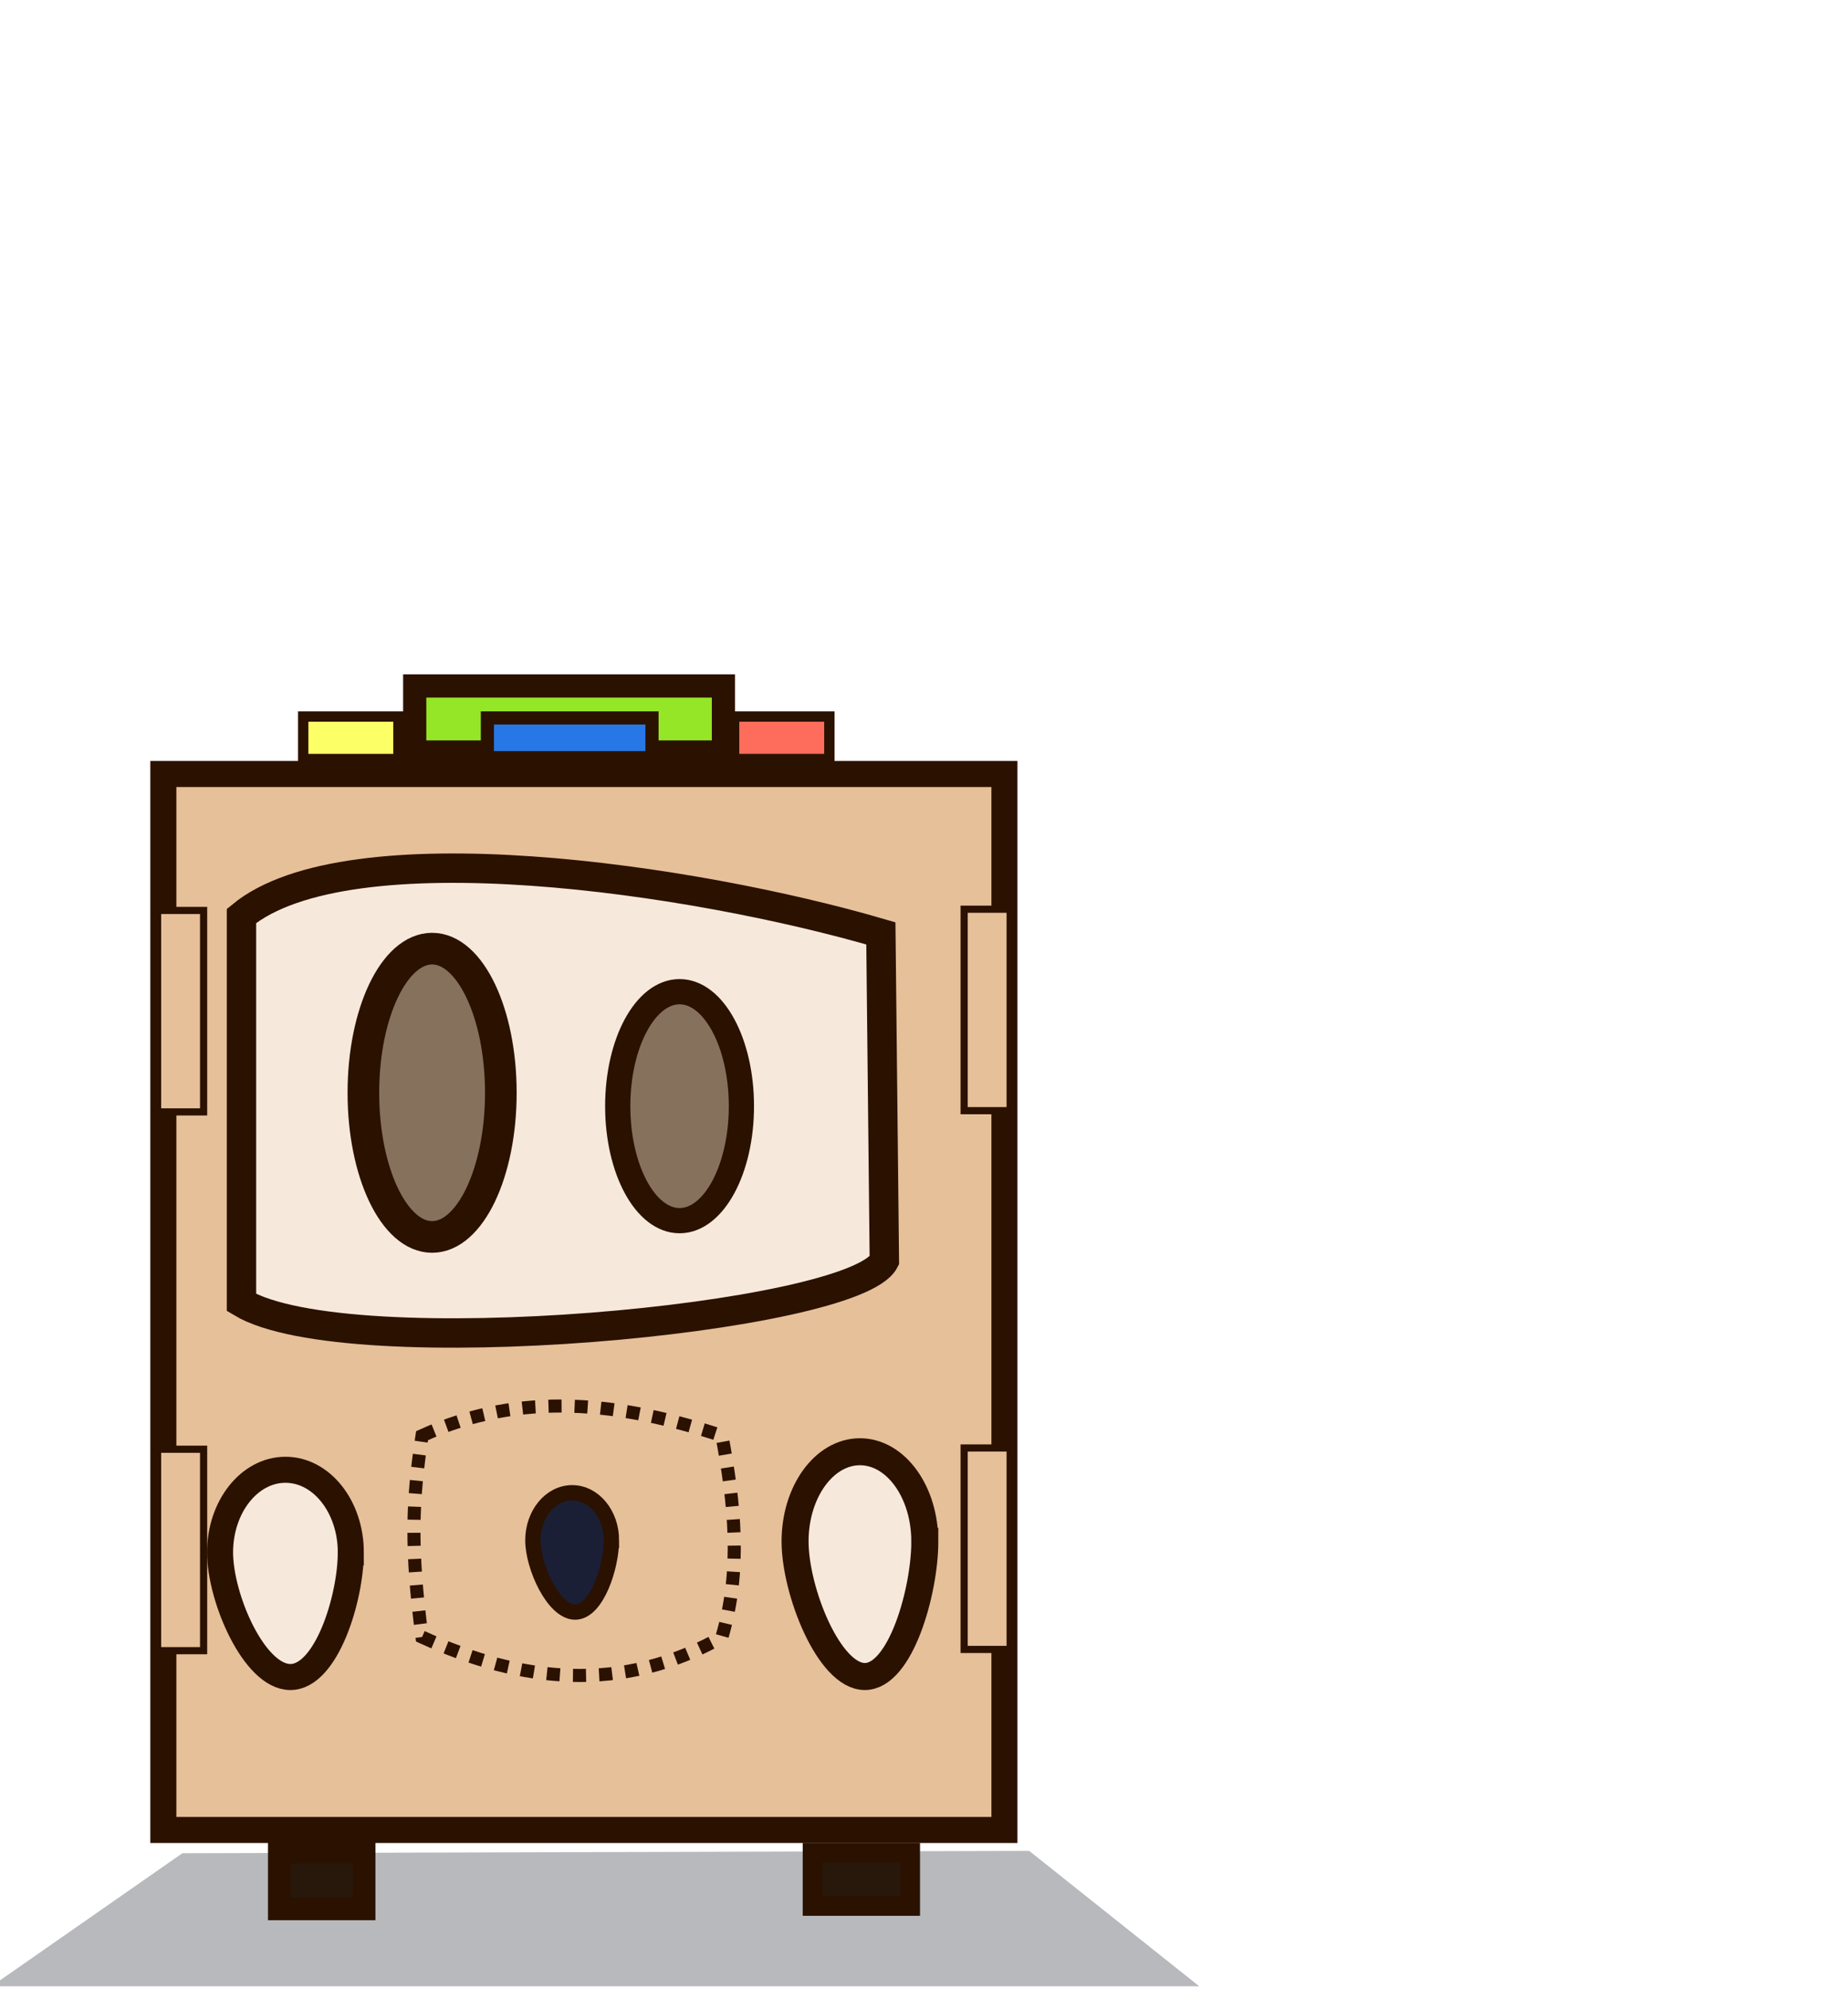 <?xml version="1.0" encoding="UTF-8" standalone="no"?>
<!-- Created with Inkscape (http://www.inkscape.org/) -->

<svg
   xmlns:dc="http://purl.org/dc/elements/1.1/"
   xmlns:cc="http://creativecommons.org/ns#"
   xmlns:rdf="http://www.w3.org/1999/02/22-rdf-syntax-ns#"
   xmlns:svg="http://www.w3.org/2000/svg"
   xmlns="http://www.w3.org/2000/svg"
   xmlns:xlink="http://www.w3.org/1999/xlink"
   xmlns:sodipodi="http://sodipodi.sourceforge.net/DTD/sodipodi-0.dtd"
   xmlns:inkscape="http://www.inkscape.org/namespaces/inkscape"
   width="47.347mm"
   height="50.948mm"
   viewBox="0 0 167.765 180.524"
   id="svg8202"
   version="1.1"
   inkscape:version="0.91 r13725"
   sodipodi:docname="rope.svg">
  <defs
     id="defs8204" />
  <sodipodi:namedview
     id="base"
     pagecolor="#ffffff"
     bordercolor="#666666"
     borderopacity="1.0"
     inkscape:pageopacity="0.0"
     inkscape:pageshadow="2"
     inkscape:zoom="2.2442241"
     inkscape:cx="18.993455"
     inkscape:cy="139.15268"
     inkscape:document-units="px"
     inkscape:current-layer="layer1"
     showgrid="false"
     fit-margin-top="0"
     fit-margin-left="0"
     fit-margin-right="0"
     fit-margin-bottom="0"
     inkscape:window-width="1920"
     inkscape:window-height="1012"
     inkscape:window-x="0"
     inkscape:window-y="0"
     inkscape:window-maximized="1" />
  <g
     inkscape:label="Layer 1"
     inkscape:groupmode="layer"
     id="layer1"
     transform="translate(-253.712,-927.186)">
    <path
       style="color:#000000;clip-rule:nonzero;display:inline;overflow:visible;visibility:visible;opacity:1;isolation:auto;mix-blend-mode:normal;color-interpolation:sRGB;color-interpolation-filters:linearRGB;solid-color:#000000;solid-opacity:1;fill:#1d232c;fill-opacity:0.32;fill-rule:nonzero;stroke:#2b1100;stroke-width:0.002;stroke-linecap:butt;stroke-linejoin:miter;stroke-miterlimit:12.2;stroke-dasharray:none;stroke-dashoffset:0;stroke-opacity:1;color-rendering:auto;image-rendering:auto;shape-rendering:auto;text-rendering:auto;enable-background:accumulate"
       d="m 270.266,1095.38 76.88,-0.212 15.439,12.288 -109.648,0 z"
       id="rect8815"
       inkscape:connector-curvature="0"
       sodipodi:nodetypes="ccccc" />
    <use
       x="0"
       y="0"
       xlink:href="#g7368"
       id="use8241"
       transform="matrix(2.069,0,0,2.069,-3522.887,-95.752)"
       width="100%"
       height="100%" />
    <use
       x="0"
       y="0"
       xlink:href="#g7368"
       id="use8241-6"
       transform="matrix(2.069,0,0,2.069,-3586.888,-127.621)"
       width="100%"
       height="100%"
       style="color:#000000;clip-rule:nonzero;display:inline;overflow:visible;visibility:visible;opacity:1;isolation:auto;mix-blend-mode:normal;color-interpolation:sRGB;color-interpolation-filters:linearRGB;solid-color:#000000;solid-opacity:1;fill:#000000;fill-opacity:1;fill-rule:nonzero;stroke-width:1;stroke-linecap:butt;stroke-linejoin:miter;stroke-miterlimit:4;stroke-dasharray:none;stroke-dashoffset:0;stroke-opacity:1;color-rendering:auto;image-rendering:auto;shape-rendering:auto;text-rendering:auto;enable-background:accumulate" />
    <use
       x="0"
       y="0"
       xlink:href="#g7368"
       id="use8241-5"
       transform="matrix(2.069,0,0,2.069,-3586.888,-127.621)"
       width="100%"
       height="100%" />
    <g
       id="g13035"
       transform="matrix(1.429,0,0,1.429,-655.494,1819.497)"
       style="stroke:#2b1100">
      <g
         id="g12979"
         transform="matrix(1.074,0,0,1.074,13.431,672.564)"
         style="stroke:#2b1100">
        <g
           transform="matrix(1.062,0,0,1.062,-38.408,73.236)"
           id="g12981"
           style="stroke:#2b1100">
          <rect
             style="fill:#e6c099;fill-opacity:1;stroke:#2b1100;stroke-width:1.45;stroke-miterlimit:1.6;stroke-dasharray:none;stroke-dashoffset:0;stroke-opacity:1"
             id="rect12983"
             width="46.847"
             height="58.799"
             x="591.317"
             y="-1162.99" />
          <path
             style="fill:#ffffff;fill-opacity:0.646;stroke:#2b1100;stroke-width:1.636;stroke-miterlimit:1.6;stroke-dasharray:none;stroke-dashoffset:0;stroke-opacity:1"
             d="m 595.669,-1155.086 c 5.947,-4.912 25.181,-2.083 35.613,0.971 l 0.194,18.223 c -1.687,3.248 -29.894,5.883 -35.807,2.331 z"
             id="path12985"
             inkscape:connector-curvature="0"
             sodipodi:nodetypes="ccccc" />
          <path
             style="fill:#e6c099;fill-opacity:1;stroke:#2b1100;stroke-width:0.728;stroke-miterlimit:1.4;stroke-dasharray:0.728, 0.728;stroke-dashoffset:0;stroke-opacity:1"
             d="m 605.726,-1126.145 c 5.568,-2.539 11.136,-1.841 16.703,0 0.7,3.737 1.111,7.475 0,11.213 -5.568,3.141 -11.136,2.545 -16.703,0 -0.641,-4.859 -0.559,-7.56 0,-11.213 z"
             id="path12987"
             inkscape:connector-curvature="0"
             sodipodi:nodetypes="ccccc" />
          <ellipse
             style="fill:#86725c;fill-opacity:1;stroke:#2b1100;stroke-width:1.762;stroke-miterlimit:1.6;stroke-dasharray:none;stroke-dashoffset:0;stroke-opacity:1"
             id="ellipse12989"
             cx="606.287"
             cy="-1145.239"
             rx="3.828"
             ry="8.027" />
          <ellipse
             style="fill:#86725c;fill-opacity:1;stroke:#2b1100;stroke-width:1.405;stroke-miterlimit:1.6;stroke-dasharray:none;stroke-dashoffset:0;stroke-opacity:1"
             id="ellipse12991"
             cx="620.07"
             cy="-1144.494"
             rx="3.444"
             ry="6.375" />
          <path
             style="fill:#ffffff;fill-opacity:0.646;stroke:#2b1100;stroke-width:1.45;stroke-miterlimit:1.6;stroke-dasharray:none;stroke-dashoffset:0;stroke-opacity:1"
             d="m 601.758,-1119.646 c -2e-5,2.542 -1.355,6.938 -3.366,6.938 -2.011,0 -3.915,-4.396 -3.915,-6.938 -2e-5,-2.542 1.63,-4.602 3.641,-4.602 2.011,0 3.641,2.061 3.641,4.602 z"
             id="path12993"
             inkscape:connector-curvature="0"
             sodipodi:nodetypes="sssss" />
          <rect
             style="fill:#94e627;fill-opacity:1;stroke:#2b1100;stroke-width:1.291;stroke-miterlimit:1.6;stroke-dasharray:none;stroke-dashoffset:0;stroke-opacity:1"
             id="rect12995"
             width="17.195"
             height="3.677"
             x="605.318"
             y="-1167.892" />
          <rect
             style="fill:#28170b;fill-opacity:1;stroke:#2b1100;stroke-width:1.254;stroke-miterlimit:1.6;stroke-dasharray:none;stroke-dashoffset:0;stroke-opacity:1"
             id="rect12997"
             width="4.73"
             height="3.15"
             x="597.773"
             y="-1102.944" />
          <rect
             style="fill:#28170b;fill-opacity:1;stroke:#2b1100;stroke-width:1.09;stroke-miterlimit:1.6;stroke-dasharray:none;stroke-dashoffset:0;stroke-opacity:1"
             id="rect12999"
             width="5.443"
             height="2.971"
             x="627.474"
             y="-1102.928" />
          <path
             sodipodi:nodetypes="sssss"
             inkscape:connector-curvature="0"
             id="path13001"
             d="m 633.73,-1120.26 c -2e-5,2.757 -1.345,7.524 -3.341,7.524 -1.996,0 -3.886,-4.768 -3.886,-7.524 -2e-5,-2.757 1.618,-4.992 3.613,-4.992 1.996,0 3.613,2.235 3.613,4.992 z"
             style="fill:#ffffff;fill-opacity:0.646;stroke:#2b1100;stroke-width:1.504;stroke-miterlimit:1.6;stroke-dasharray:none;stroke-dashoffset:0;stroke-opacity:1" />
          <path
             sodipodi:nodetypes="sssss"
             inkscape:connector-curvature="0"
             id="path13003"
             d="m 616.275,-1120.318 c -10e-6,1.463 -0.814,3.993 -2.022,3.993 -1.208,0 -2.353,-2.53 -2.353,-3.993 -10e-6,-1.463 0.979,-2.649 2.188,-2.649 1.208,0 2.188,1.186 2.188,2.649 z"
             style="fill:#1a1f36;fill-opacity:1;stroke:#2b1100;stroke-width:0.853;stroke-miterlimit:1.6;stroke-dasharray:none;stroke-dashoffset:0;stroke-opacity:1" />
          <g
             id="g13005"
             transform="translate(-3.678,-55.458)"
             style="stroke:#2b1100">
            <g
               id="g13007"
               style="stroke:#2b1100">
              <rect
                 y="-1070.003"
                 x="639.598"
                 height="11.217"
                 width="2.563"
                 id="rect13009"
                 style="fill:#e6c099;fill-opacity:1;stroke:#2b1100;stroke-width:0.399;stroke-miterlimit:1.6;stroke-dasharray:none;stroke-dashoffset:0;stroke-opacity:1" />
              <rect
                 style="fill:#e6c099;fill-opacity:1;stroke:#2b1100;stroke-width:0.399;stroke-miterlimit:1.6;stroke-dasharray:none;stroke-dashoffset:0;stroke-opacity:1"
                 id="rect13011"
                 width="2.563"
                 height="11.217"
                 x="594.675"
                 y="-1069.934" />
            </g>
            <g
               transform="translate(0,-30)"
               id="g13013"
               style="stroke:#2b1100">
              <rect
                 style="fill:#e6c099;fill-opacity:1;stroke:#2b1100;stroke-width:0.399;stroke-miterlimit:1.6;stroke-dasharray:none;stroke-dashoffset:0;stroke-opacity:1"
                 id="rect13015"
                 width="2.563"
                 height="11.217"
                 x="639.598"
                 y="-1070.003" />
              <rect
                 y="-1069.934"
                 x="594.675"
                 height="11.217"
                 width="2.563"
                 id="rect13017"
                 style="fill:#e6c099;fill-opacity:1;stroke:#2b1100;stroke-width:0.399;stroke-miterlimit:1.6;stroke-dasharray:none;stroke-dashoffset:0;stroke-opacity:1" />
            </g>
          </g>
          <rect
             y="-1166.112"
             x="609.366"
             height="2.211"
             width="9.168"
             id="rect13019"
             style="fill:#2777e6;fill-opacity:1;stroke:#2b1100;stroke-width:0.731;stroke-miterlimit:1.6;stroke-dasharray:none;stroke-dashoffset:0;stroke-opacity:1" />
          <rect
             style="fill:#fdff67;fill-opacity:1;stroke:#2b1100;stroke-width:0.575;stroke-miterlimit:1.6;stroke-dasharray:none;stroke-dashoffset:0;stroke-opacity:1"
             id="rect13021"
             width="5.305"
             height="2.366"
             x="599.108"
             y="-1166.189" />
          <rect
             y="-1166.189"
             x="623.108"
             height="2.366"
             width="5.305"
             id="rect13023"
             style="fill:#fe6d5b;fill-opacity:1;stroke:#2b1100;stroke-width:0.575;stroke-miterlimit:1.6;stroke-dasharray:none;stroke-dashoffset:0;stroke-opacity:1" />
        </g>
      </g>
    </g>
  </g>
</svg>
